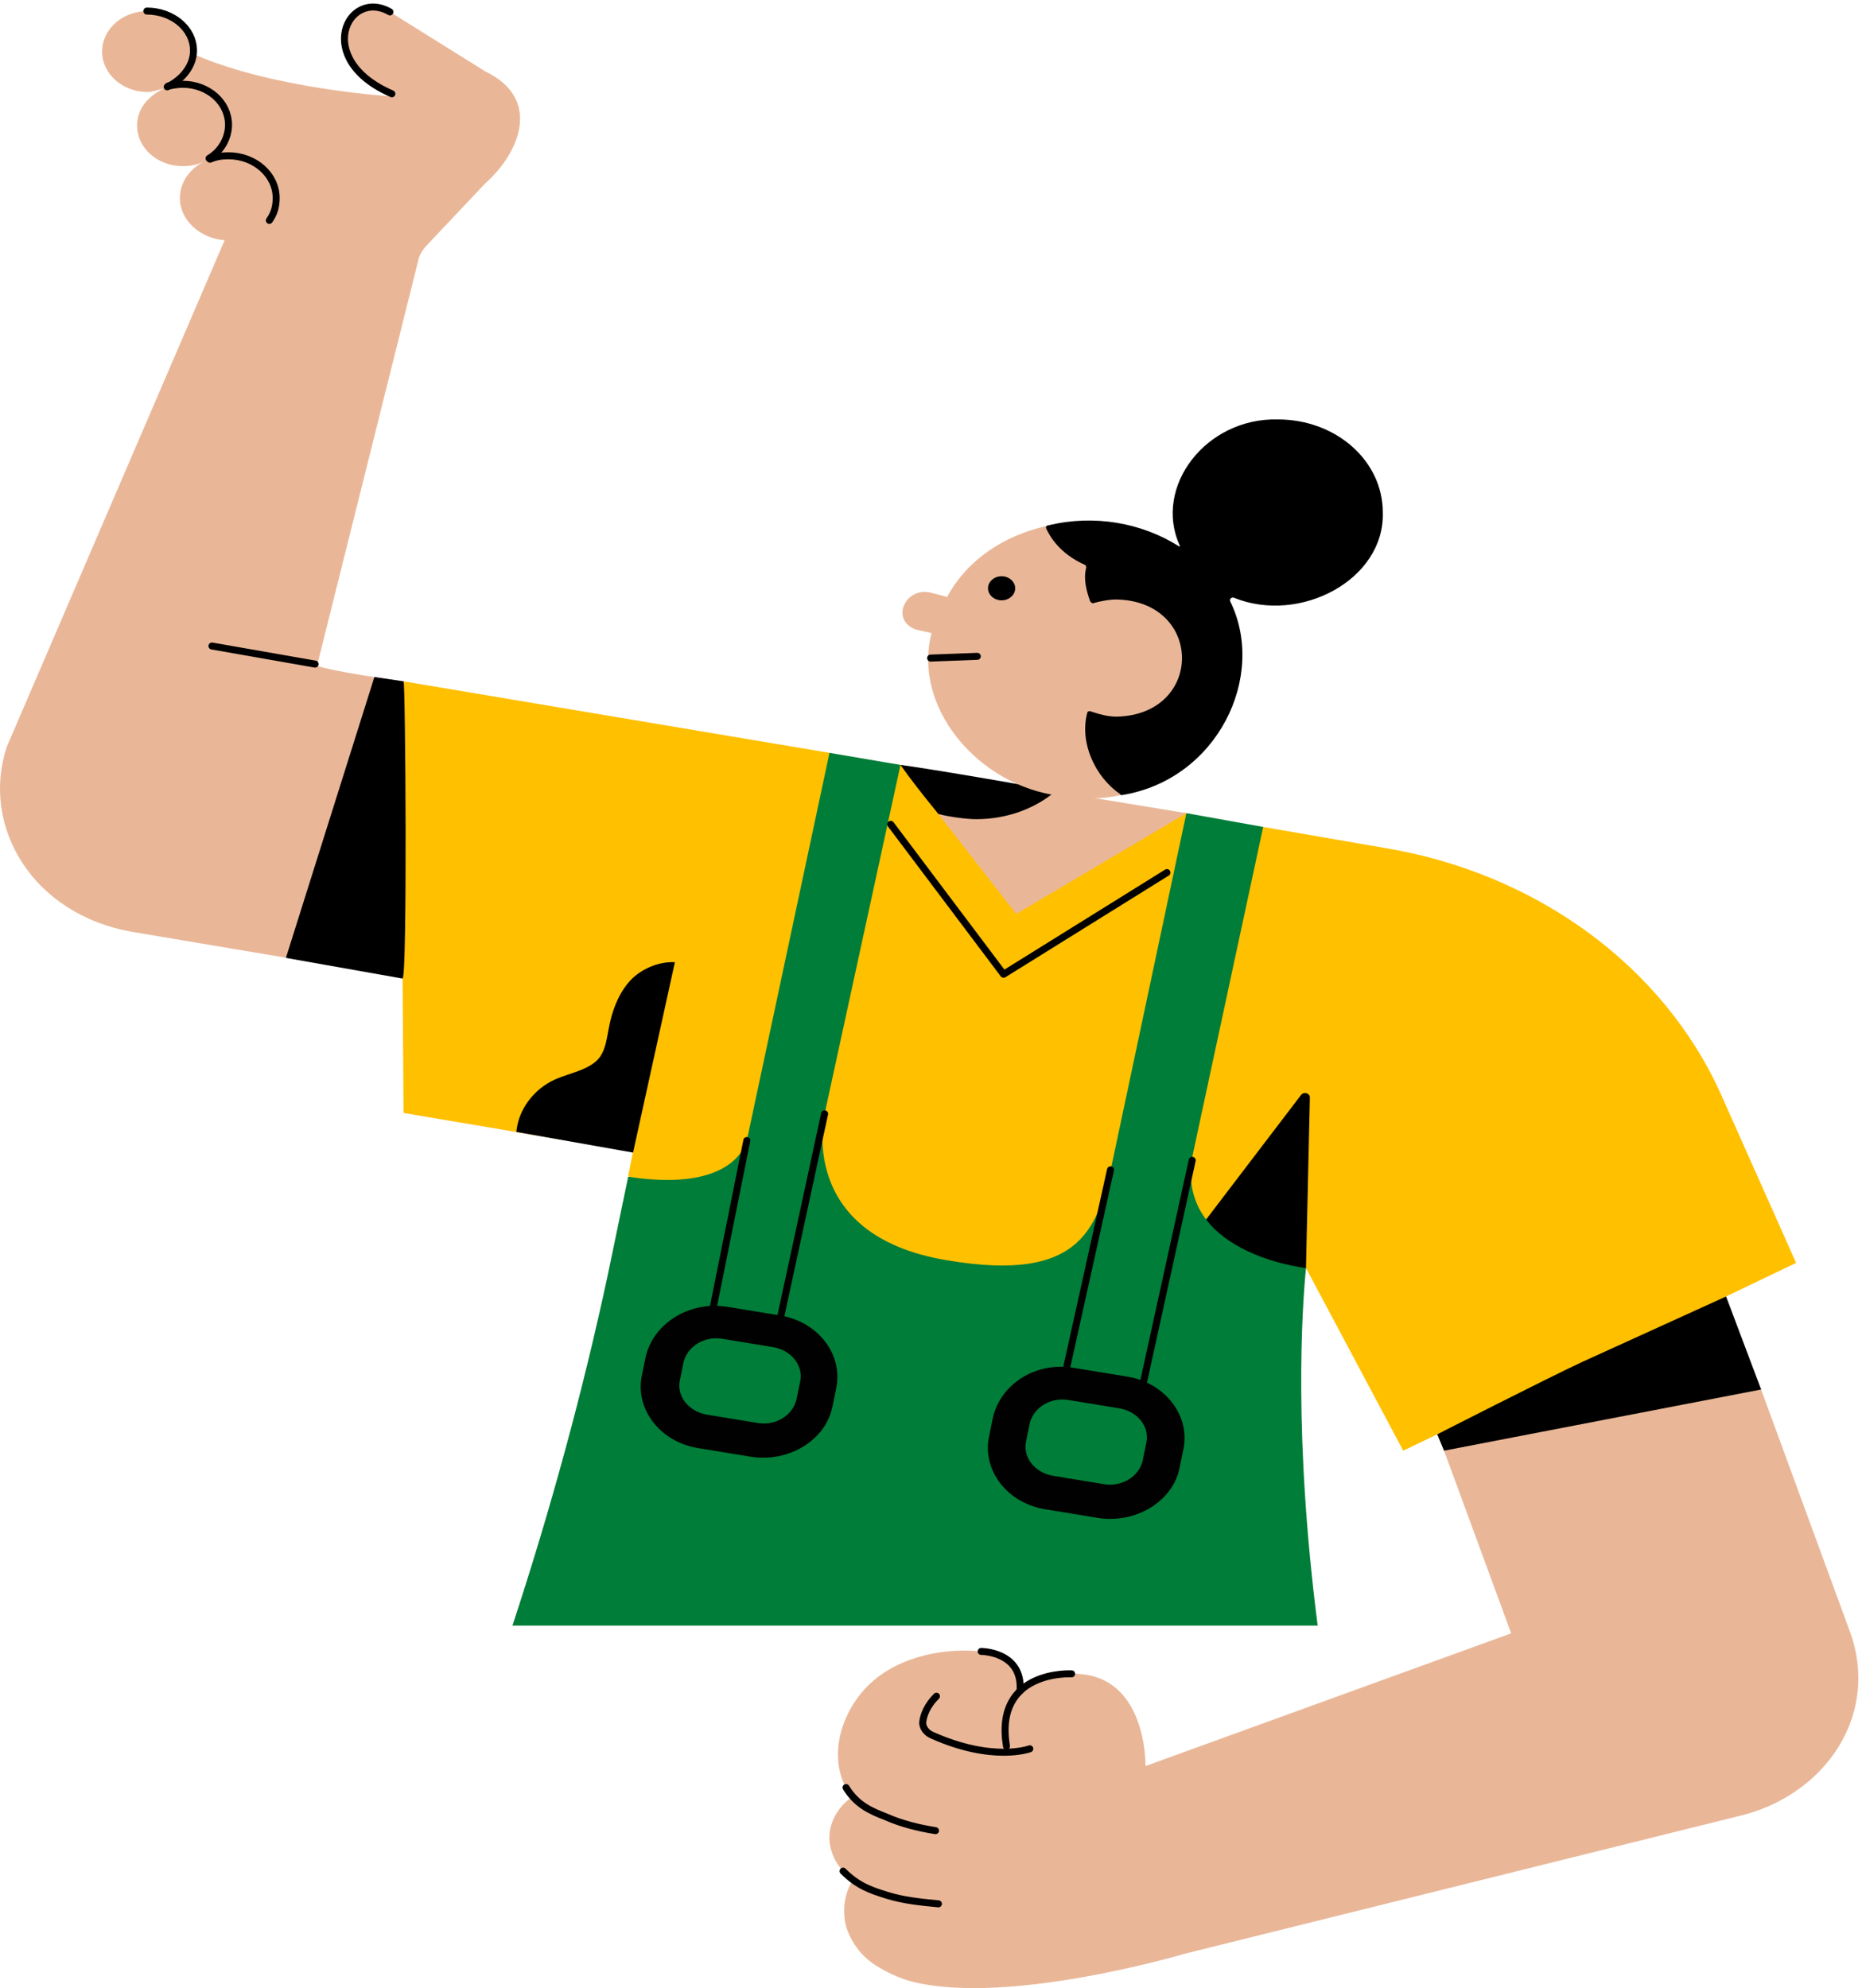 <svg width="266" height="284" viewBox="0 0 266 284" fill="none" xmlns="http://www.w3.org/2000/svg">
<path d="M186.568 181.137L200.46 207.227L205.322 204.892L226.855 196.521L246.581 185.2L256.586 180.4L245.886 156.401C237.693 138.063 219.491 124.647 197.544 121.081L180.454 118.127L174.621 117.634L169.483 116.159L152.118 114.928L128.639 109.268L123.639 108.897L118.496 107.544L57.65 97.327L55.566 118.127L57.512 139.664L57.65 158.985L90.435 164.523L89.74 167.97L129.471 202.059L186.568 181.137Z" fill="#FFC000"/>
<path d="M186.568 181.137L187.125 156.771C187.125 156.156 186.292 155.907 185.874 156.4L171.706 174.983L183.514 186.43L186.568 181.137Z" fill="black"/>
<path d="M73.208 232.212C78.627 215.719 83.213 198.983 86.825 182.124L89.741 168.093C102.663 170.061 105.993 165.261 106.688 162.926L118.496 107.544L128.639 109.268L117.801 159.107C117.801 159.107 113.634 176.463 135.305 180.029C154.897 183.354 156.981 175.106 159.064 165.261L169.484 116.159L180.455 118.127L170.454 164.645C167.4 179.047 186.568 181.138 186.568 181.138C186.012 186.924 184.765 205.136 188.238 232.212H73.208Z" fill="#007D38"/>
<path d="M152.951 239.103C163.927 238.736 163.646 252.274 163.646 252.274L215.88 233.32L206.294 207.226L205.323 204.891L246.581 185.2L251.586 198.489L264.365 233.32C265.06 235.288 265.479 237.505 265.479 239.718C265.479 248.948 258.532 256.826 248.946 259.287L169.203 279.1C169.203 279.1 143.921 286.607 130.167 283.037C128.359 282.548 126.556 281.684 125.028 280.702C122.945 279.345 121.555 277.377 120.861 275.164C120.304 272.947 120.58 270.608 121.831 268.517C119.885 267.164 118.634 265.07 118.496 262.857C118.358 260.518 119.609 258.178 121.693 256.703C118.22 252.147 119.609 245.627 123.496 241.319C127.388 237.012 134.058 235.288 140.167 235.904C146.837 236.519 145.724 241.564 145.724 241.564C145.724 241.564 147.808 239.351 152.951 239.103Z" fill="#E9B798"/>
<path d="M127.25 117.756L143.364 139.171L166.705 124.647" stroke="black" stroke-linecap="round" stroke-linejoin="round"/>
<path d="M169.484 116.159L145.173 130.556L134.059 116.281L128.64 109.268L150.73 113.082L169.484 116.159Z" fill="#E9B798"/>
<path d="M128.639 109.268C131.693 109.634 150.729 112.833 150.729 113.082C147.807 115.543 143.782 117.018 139.472 117.018C137.945 117.018 135.447 116.648 134.058 116.281C131.555 113.204 130.028 111.236 128.639 109.268Z" fill="black"/>
<path d="M206.293 207.226L251.586 198.489L246.581 185.2C246.581 185.2 231.161 192.214 226.023 194.553C220.742 197.014 205.323 204.891 205.323 204.891L206.293 207.226Z" fill="black"/>
<path d="M111.273 189.26L117.801 159.107" stroke="black" stroke-linecap="round" stroke-linejoin="round"/>
<path d="M101.687 187.784L106.688 162.926" stroke="black" stroke-linecap="round" stroke-linejoin="round"/>
<path d="M103.909 186.675L111.412 187.906C116.831 188.765 120.442 193.444 119.471 198.244L118.915 200.95C117.939 205.751 112.663 208.95 107.244 208.09L99.741 206.859C94.327 205.995 90.711 201.321 91.687 196.52L92.243 193.815C93.352 189.014 98.495 185.815 103.909 186.675ZM97.106 197.258C96.687 199.475 98.352 201.566 100.855 202.059L108.357 203.289C110.855 203.66 113.22 202.181 113.772 199.968L114.328 197.258C114.747 195.045 113.077 192.951 110.579 192.457L103.076 191.227C100.579 190.86 98.214 192.335 97.657 194.552L97.106 197.258Z" fill="#000100"/>
<path d="M153.508 195.413L161.006 196.643C166.425 197.507 170.036 202.181 169.065 206.982L168.508 209.688C167.538 214.488 162.257 217.687 156.838 216.828L149.34 215.597C143.921 214.737 140.31 210.059 141.28 205.258L141.837 202.552C142.946 197.63 148.089 194.431 153.508 195.413ZM146.561 205.996C146.143 208.213 147.808 210.303 150.31 210.796L157.813 212.027C160.311 212.398 162.675 210.919 163.232 208.706L163.784 205.996C164.203 203.783 162.538 201.688 160.035 201.199L152.532 199.969C150.034 199.598 147.67 201.073 147.113 203.29L146.561 205.996Z" fill="#000100"/>
<path d="M163.37 197.38L170.316 165.753" stroke="black" stroke-linecap="round" stroke-linejoin="round"/>
<path d="M73.766 161.695C74.042 158.492 76.268 155.542 79.323 154.185C81.544 153.202 84.323 152.832 85.712 150.986C86.545 149.755 86.688 148.28 86.963 146.927C87.382 144.588 88.215 142.248 89.742 140.402C91.269 138.556 93.91 137.326 96.412 137.448L90.436 164.646L73.766 161.695Z" fill="black"/>
<path d="M0.969 106.68L32.089 34.317C28.616 34.072 25.699 31.485 25.699 28.285C25.699 25.946 27.227 23.978 29.31 22.996C28.34 23.485 27.364 23.734 26.113 23.734C22.502 23.734 19.586 21.15 19.586 17.947C19.586 14.748 22.226 13.273 23.34 12.657C22.783 12.78 21.67 13.15 21.113 13.15C17.502 13.15 14.585 10.562 14.585 7.364C14.585 4.165 17.502 1.581 21.113 1.581C24.724 1.581 27.645 4.165 27.645 7.364C27.645 7.486 27.645 7.612 27.645 7.734C39.173 12.78 55.982 13.766 55.982 13.766C56.124 13.639 55.982 13.395 55.844 13.273C44.592 8.35 49.873 -1.745 55.706 1.703L69.322 10.196C77.515 14.132 74.184 21.887 69.322 26.195L60.844 35.177C60.292 35.792 59.873 36.529 59.735 37.271L45.286 95.115C47.927 95.974 55.011 96.96 57.652 97.327L57.514 139.664L40.981 136.832L19.029 133.14C4.585 130.678 -2.78 118.005 0.969 106.68Z" fill="#E9B798"/>
<path d="M45.01 94.866L30.28 92.282" stroke="black" stroke-linecap="round" stroke-linejoin="round"/>
<path d="M132.945 84.654L135.305 85.269C138.226 79.853 143.502 76.528 149.34 75.175C158.784 72.962 167.538 76.528 172.538 85.143C180.179 96.834 173.651 110.743 160.173 113.571C157.395 114.187 154.478 114.187 151.424 113.698C139.615 112.218 130.305 100.897 133.083 90.436L130.861 89.943C127.112 88.59 129.334 83.79 132.945 84.654Z" fill="#E9B798"/>
<path d="M149.478 75.545C149.34 75.296 149.478 75.052 149.754 75.052C156.286 73.45 163.089 74.681 168.37 78.007C168.508 78.129 168.646 78.007 168.508 77.884C164.759 69.514 172.262 59.668 182.539 59.913C190.874 59.913 197.544 65.822 197.544 73.206C197.82 82.807 185.736 89.205 176.287 85.391C176.011 85.269 175.592 85.513 175.735 85.884C181.011 96.589 173.927 111.358 160.311 113.571C160.173 113.571 160.035 113.571 160.035 113.448C156.424 110.987 154.202 106.064 155.311 101.883C155.311 101.634 155.591 101.512 155.867 101.634C156.981 102.005 158.227 102.372 159.478 102.372C171.981 102.128 171.981 85.884 159.478 85.635C158.37 85.635 157.257 85.884 156.286 86.128C156.143 86.251 155.867 86.128 155.729 85.884C155.173 84.282 154.754 82.681 155.173 81.083C155.173 80.961 155.173 80.835 155.035 80.712C152.532 79.604 150.586 77.884 149.478 75.545Z" fill="black"/>
<path d="M143.088 85.758C142.018 85.758 141.142 84.982 141.142 84.038C141.142 83.09 142.018 82.314 143.088 82.314C144.154 82.314 145.029 83.09 145.029 84.038C145.029 84.982 144.154 85.758 143.088 85.758Z" fill="black"/>
<path d="M139.615 93.757L132.945 94.005" stroke="black" stroke-linecap="round" stroke-linejoin="round"/>
<path d="M152.393 195.29L158.645 167.106" stroke="black" stroke-linecap="round" stroke-linejoin="round"/>
<path d="M40.842 136.832L53.483 96.712L57.65 97.327C57.926 97.45 58.207 139.416 57.512 139.787L40.842 136.832Z" fill="black"/>
<path d="M120.862 255.351C122.389 257.812 124.335 258.672 126.556 259.532C128.778 260.518 131.281 261.133 133.641 261.504" stroke="black" stroke-linecap="round" stroke-linejoin="round"/>
<path d="M120.442 267.287C122.526 269.378 124.334 269.993 126.694 270.731C129.054 271.472 131.556 271.717 134.059 271.961" stroke="black" stroke-linecap="round" stroke-linejoin="round"/>
<path d="M153.088 239.103C153.088 239.103 141.974 238.488 143.782 249.442" stroke="black" stroke-linecap="round" stroke-linejoin="round"/>
<path d="M140.166 235.903C140.166 235.903 146.142 235.903 145.723 241.564" stroke="black" stroke-linecap="round" stroke-linejoin="round"/>
<path d="M147.113 249.812C147.113 249.812 141.837 251.781 133.083 247.84C132.25 247.473 131.694 246.609 131.832 245.872C131.974 244.89 132.526 243.532 133.778 242.302" stroke="black" stroke-linecap="round" stroke-linejoin="round"/>
<path d="M55.98 13.395C44.591 8.472 49.729 -1.744 55.705 1.703" stroke="black" stroke-linecap="round" stroke-linejoin="round"/>
<path d="M38.478 31.484C39.172 30.502 39.453 29.516 39.453 28.285C39.453 24.964 36.394 22.254 32.645 22.254C31.67 22.254 30.837 22.38 30.004 22.747" stroke="black" stroke-linecap="round" stroke-linejoin="round"/>
<path d="M23.891 12.409C25.975 11.427 27.645 9.458 27.645 7.241C27.645 4.042 24.585 1.581 20.974 1.581" stroke="black" stroke-linecap="round" stroke-linejoin="round"/>
<path d="M29.866 22.625C31.531 21.639 32.645 19.793 32.645 17.825C32.645 14.626 29.728 12.042 26.112 12.042C25.418 12.042 24.723 12.164 24.033 12.286" stroke="black" stroke-linecap="round" stroke-linejoin="round"/>
</svg>

